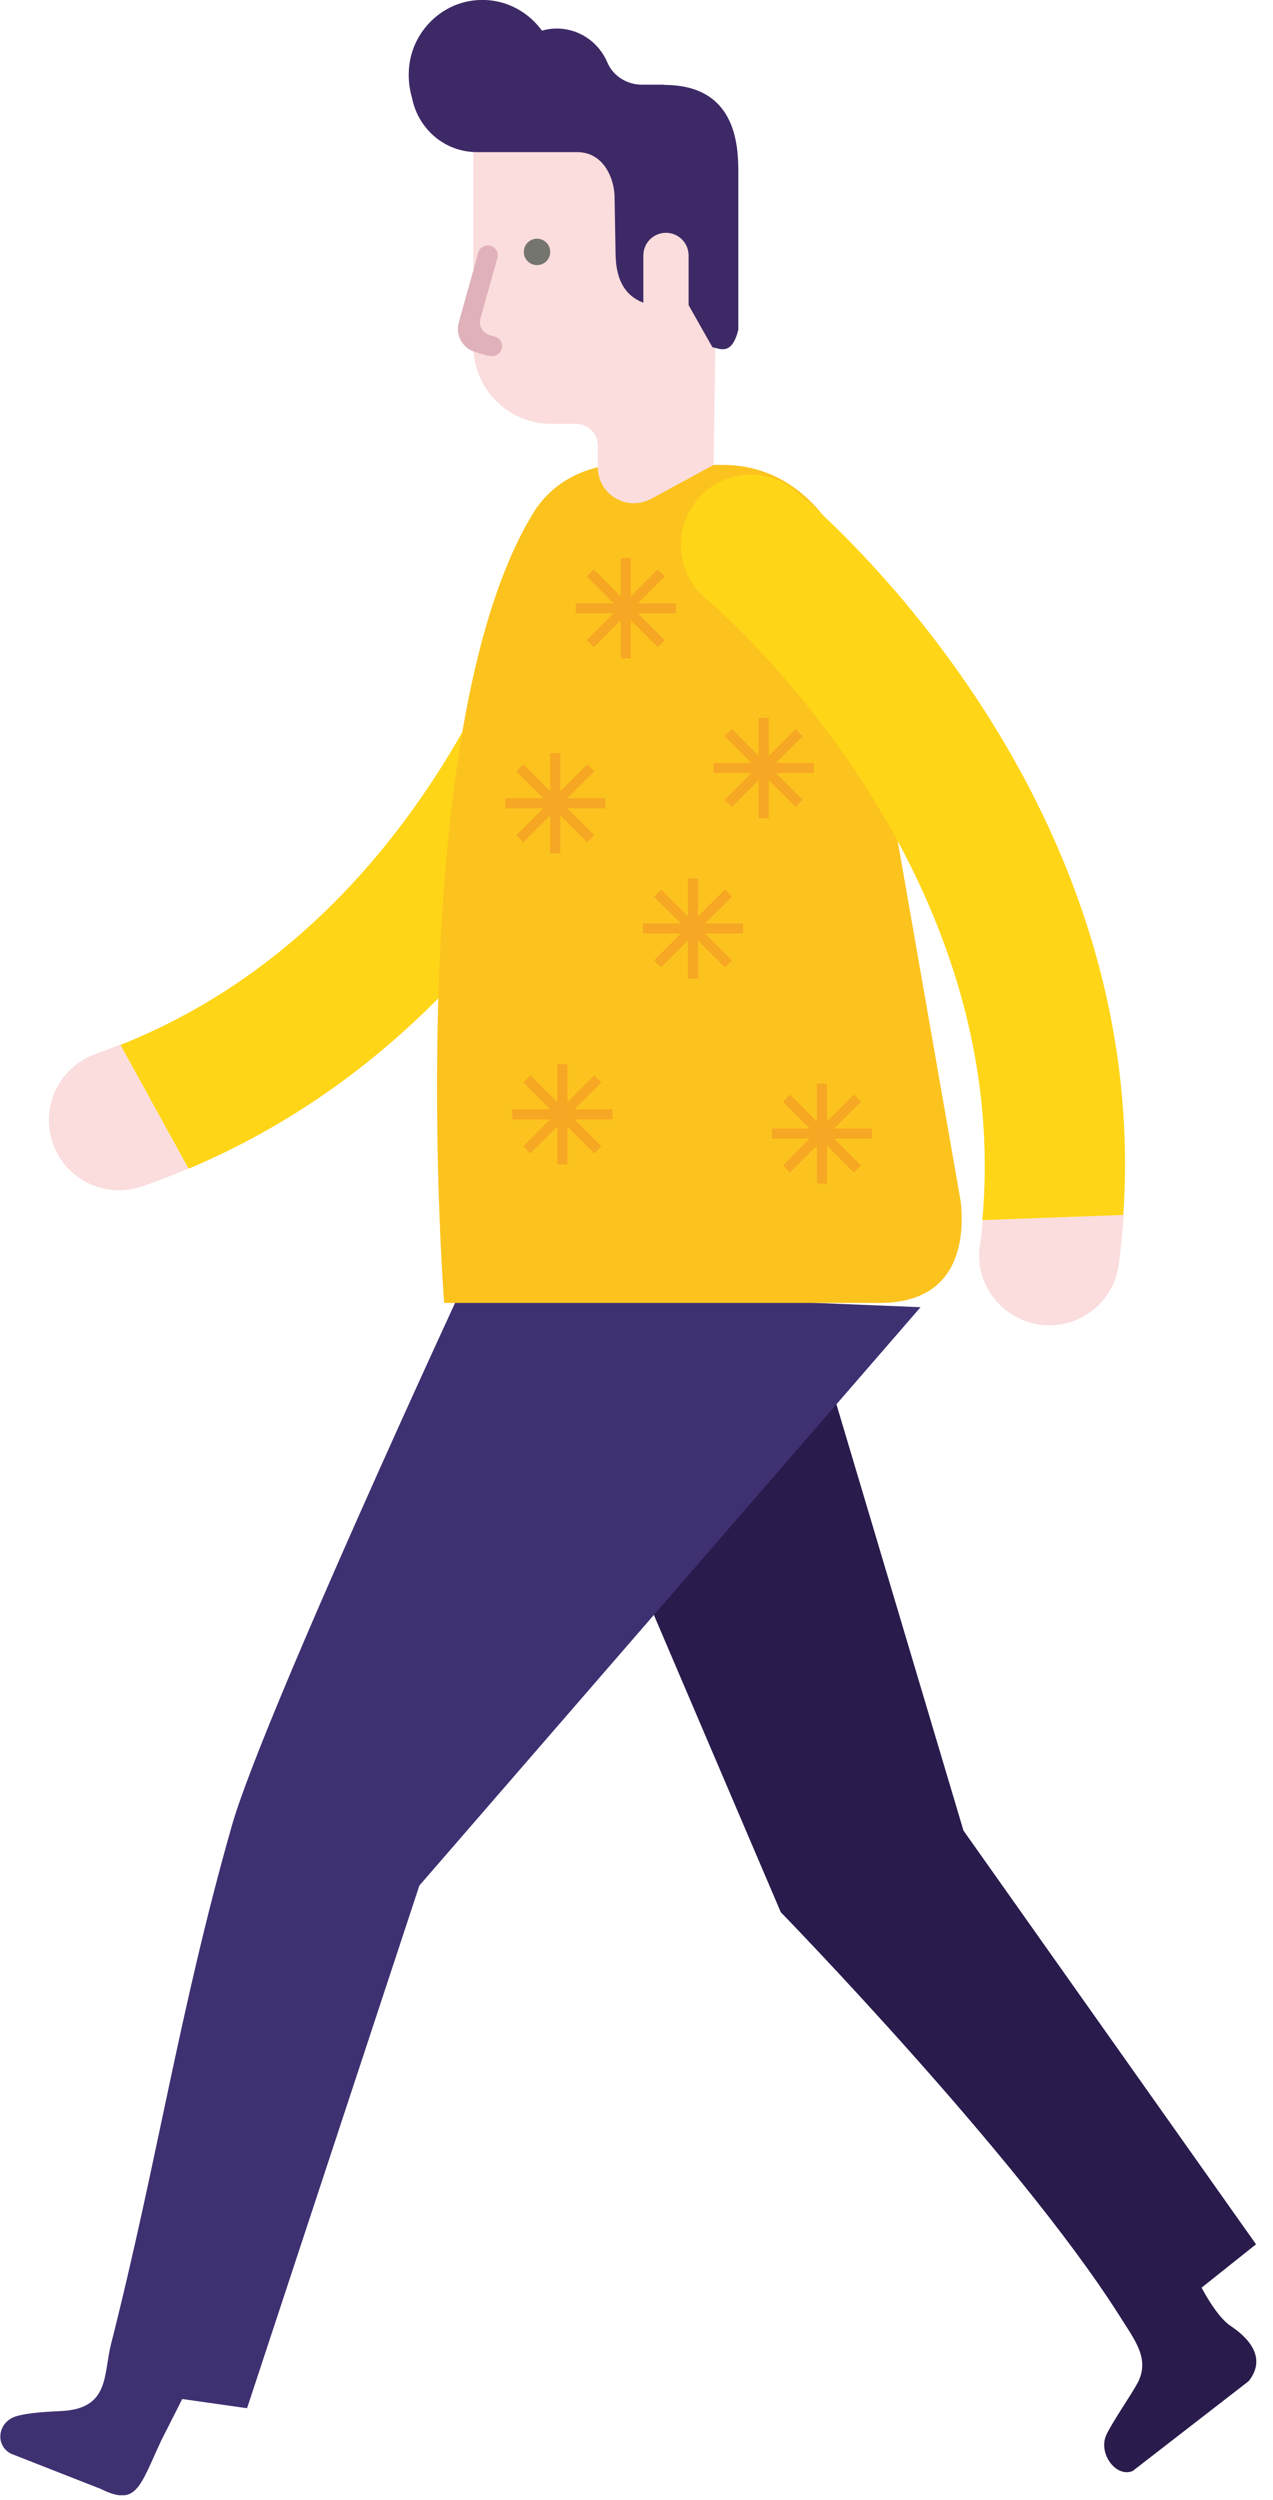 <svg width="54" height="106" viewBox="0 0 54 106" fill="none" xmlns="http://www.w3.org/2000/svg">
<g clip-path="url(#clip0_134_938)">
<path d="M22.48 56.16L34.34 55.71L40.87 77.61L53.28 95.15L50.97 96.99C51.24 97.49 51.73 98.3 52.2 98.61C52.89 99.07 53.78 99.92 52.97 100.95L48.05 104.76C47.34 105.06 46.57 104.01 46.93 103.23C47.17 102.71 47.98 101.54 48.25 101.04C48.8 100 48.14 99.22 47.43 98.09C43.14 91.36 33.12 81.07 33.12 81.07L22.48 56.16Z" fill="#291B4C"/>
<path d="M19.57 54.63L39.05 55.42L17.79 79.94L10.48 102.1L7.73 101.71L6.84 103.47C5.92 105.44 5.8 106.28 4.27 105.52L0.47 104.03C-0.22 103.68 -0.11 102.68 0.69 102.44C1.23 102.28 2.05 102.25 2.6 102.22C4.66 102.12 4.38 100.68 4.71 99.38C6.69 91.57 7.59 85.3 9.83 77.42C11.11 72.91 19.58 54.64 19.58 54.64L19.57 54.63Z" fill="#3F3072"/>
<path d="M4.07 44.68C2.52 45.22 1.7 46.92 2.24 48.47C2.68 49.74 3.91 50.52 5.19 50.46C5.47 50.45 5.75 50.39 6.03 50.3C6.7 50.07 7.35 49.81 7.99 49.54L5.1 44.29C4.76 44.42 4.42 44.55 4.07 44.68Z" fill="#FADDDC"/>
<path d="M26.9 19.74C25.3 19.38 23.71 20.39 23.35 21.99C23.31 22.16 19.45 38.6 5.11 44.3L8 49.55C24.73 42.48 28.98 24.1 29.16 23.29C29.51 21.69 28.5 20.11 26.9 19.75V19.74Z" fill="#FFD517"/>
<path d="M18.84 55.24H37.31C41.04 55.24 40.85 51.94 40.76 50.98L36.61 27.25C36.61 23.09 34.2 19.71 30.67 19.71H26.32C24.82 19.71 23.4 20.47 22.62 21.75C16.95 31.01 18.84 55.24 18.84 55.24Z" fill="#FCC31E"/>
<path d="M41.56 52.82C41.34 54.45 42.49 55.94 44.12 56.16C45.46 56.34 46.71 55.6 47.23 54.42C47.34 54.17 47.42 53.89 47.46 53.6C47.55 52.89 47.62 52.2 47.67 51.51L41.69 51.73C41.66 52.09 41.62 52.46 41.57 52.82H41.56Z" fill="#FADDDC"/>
<path d="M29.56 21.22C28.52 22.49 28.71 24.36 29.97 25.4C30.1 25.51 43.05 36.36 41.67 51.73L47.65 51.51C48.87 33.39 34.37 21.32 33.73 20.79C32.46 19.75 30.59 19.94 29.55 21.21L29.56 21.22Z" fill="#FFD517"/>
<path d="M30.47 5.37H20.08V14.67C20.08 16.49 21.56 17.97 23.38 17.97H24.43C24.94 17.97 25.36 18.38 25.36 18.9V19.81C25.36 20.97 26.6 21.7 27.62 21.15L30.27 19.71L30.48 5.37H30.47Z" fill="#FADDDC"/>
<path d="M20.77 15.1L20.17 14.93C19.63 14.78 19.31 14.21 19.46 13.67L20.29 10.71C20.35 10.48 20.59 10.35 20.81 10.42C21.03 10.49 21.17 10.72 21.1 10.94L20.38 13.5C20.29 13.81 20.47 14.13 20.78 14.21L20.99 14.27C21.22 14.33 21.35 14.57 21.28 14.79C21.21 15.01 20.98 15.15 20.76 15.08L20.77 15.1Z" fill="#E0B1BB"/>
<path d="M28.18 3.59H27.7H27.23C26.61 3.59 26.02 3.24 25.77 2.66C25.41 1.8 24.58 1.21 23.61 1.21C23.39 1.21 23.19 1.24 22.99 1.3C22.31 0.37 21.16 -0.18 19.89 0.05C18.65 0.28 17.65 1.28 17.4 2.53C17.29 3.1 17.33 3.66 17.48 4.16C17.74 5.47 18.87 6.45 20.23 6.45H24.48C25.65 6.45 26.07 7.64 26.07 8.37L26.11 10.65C26.11 11.79 26.42 13.36 29.2 12.92L30.22 14.72C30.53 14.78 31.05 15.1 31.32 13.97V8.95V7.3C31.32 6.06 31.18 3.6 28.17 3.6L28.18 3.59Z" fill="#3E2967"/>
<path d="M22.22 10.68C22.22 10.99 22.47 11.24 22.78 11.24C23.09 11.24 23.34 10.99 23.34 10.68C23.34 10.37 23.09 10.12 22.78 10.12C22.47 10.12 22.22 10.37 22.22 10.68Z" fill="#757570"/>
<path d="M25.68 33.84H24.07L25.21 32.7L24.91 32.4L23.77 33.54V31.93H23.34V33.54L22.2 32.4L21.9 32.7L23.04 33.84H21.43V34.27H23.04L21.9 35.41L22.2 35.71L23.34 34.57V36.18H23.77V34.57L24.91 35.71L25.21 35.41L24.07 34.27H25.68V33.84Z" fill="#F6A723"/>
<path d="M34.52 32.35H32.91L34.05 31.21L33.75 30.91L32.61 32.05V30.44H32.18V32.05L31.05 30.91L30.74 31.21L31.88 32.35H30.27V32.77H31.88L30.74 33.91L31.05 34.21L32.18 33.07V34.69H32.61V33.07L33.75 34.21L34.05 33.91L32.91 32.77H34.52V32.35Z" fill="#F6A723"/>
<path d="M28.67 25.58H27.06L28.2 24.44L27.9 24.14L26.76 25.28V23.66H26.33V25.28L25.19 24.14L24.89 24.44L26.03 25.58H24.42V26H26.03L24.89 27.14L25.19 27.44L26.33 26.3V27.91H26.76V26.3L27.9 27.44L28.2 27.14L27.06 26H28.67V25.58Z" fill="#F6A723"/>
<path d="M31.52 39.15H29.91L31.05 38.02L30.75 37.71L29.61 38.85V37.24H29.18V38.85L28.04 37.71L27.74 38.02L28.88 39.15H27.27V39.58H28.88L27.74 40.72L28.04 41.02L29.18 39.88V41.49H29.61V39.88L30.75 41.02L31.05 40.72L29.91 39.58H31.52V39.15Z" fill="#F6A723"/>
<path d="M25.98 47.03H24.37L25.51 45.89L25.21 45.59L24.07 46.73V45.12H23.64V46.73L22.5 45.59L22.2 45.89L23.34 47.03H21.73V47.46H23.34L22.2 48.6L22.5 48.9L23.64 47.76V49.37H24.07V47.76L25.21 48.9L25.51 48.6L24.37 47.46H25.98V47.03Z" fill="#F6A723"/>
<path d="M36.99 47.85H35.38L36.52 46.71L36.22 46.41L35.08 47.55V45.94H34.65V47.55L33.51 46.41L33.21 46.71L34.35 47.85H32.74V48.27H34.35L33.21 49.41L33.51 49.71L34.65 48.57V50.18H35.08V48.57L36.22 49.71L36.52 49.41L35.38 48.27H36.99V47.85Z" fill="#F6A723"/>
<path d="M27.29 12.92C27.29 13.45 27.72 13.88 28.25 13.88C28.78 13.88 29.21 13.45 29.21 12.92V10.83C29.21 10.3 28.78 9.87 28.25 9.87C27.72 9.87 27.29 10.3 27.29 10.83V12.92Z" fill="#FADDDC"/>
</g>
<defs>
<clipPath id="clip0_134_938">
<rect width="53.29" height="105.79" fill="white"/>
</clipPath>
</defs>
</svg>
